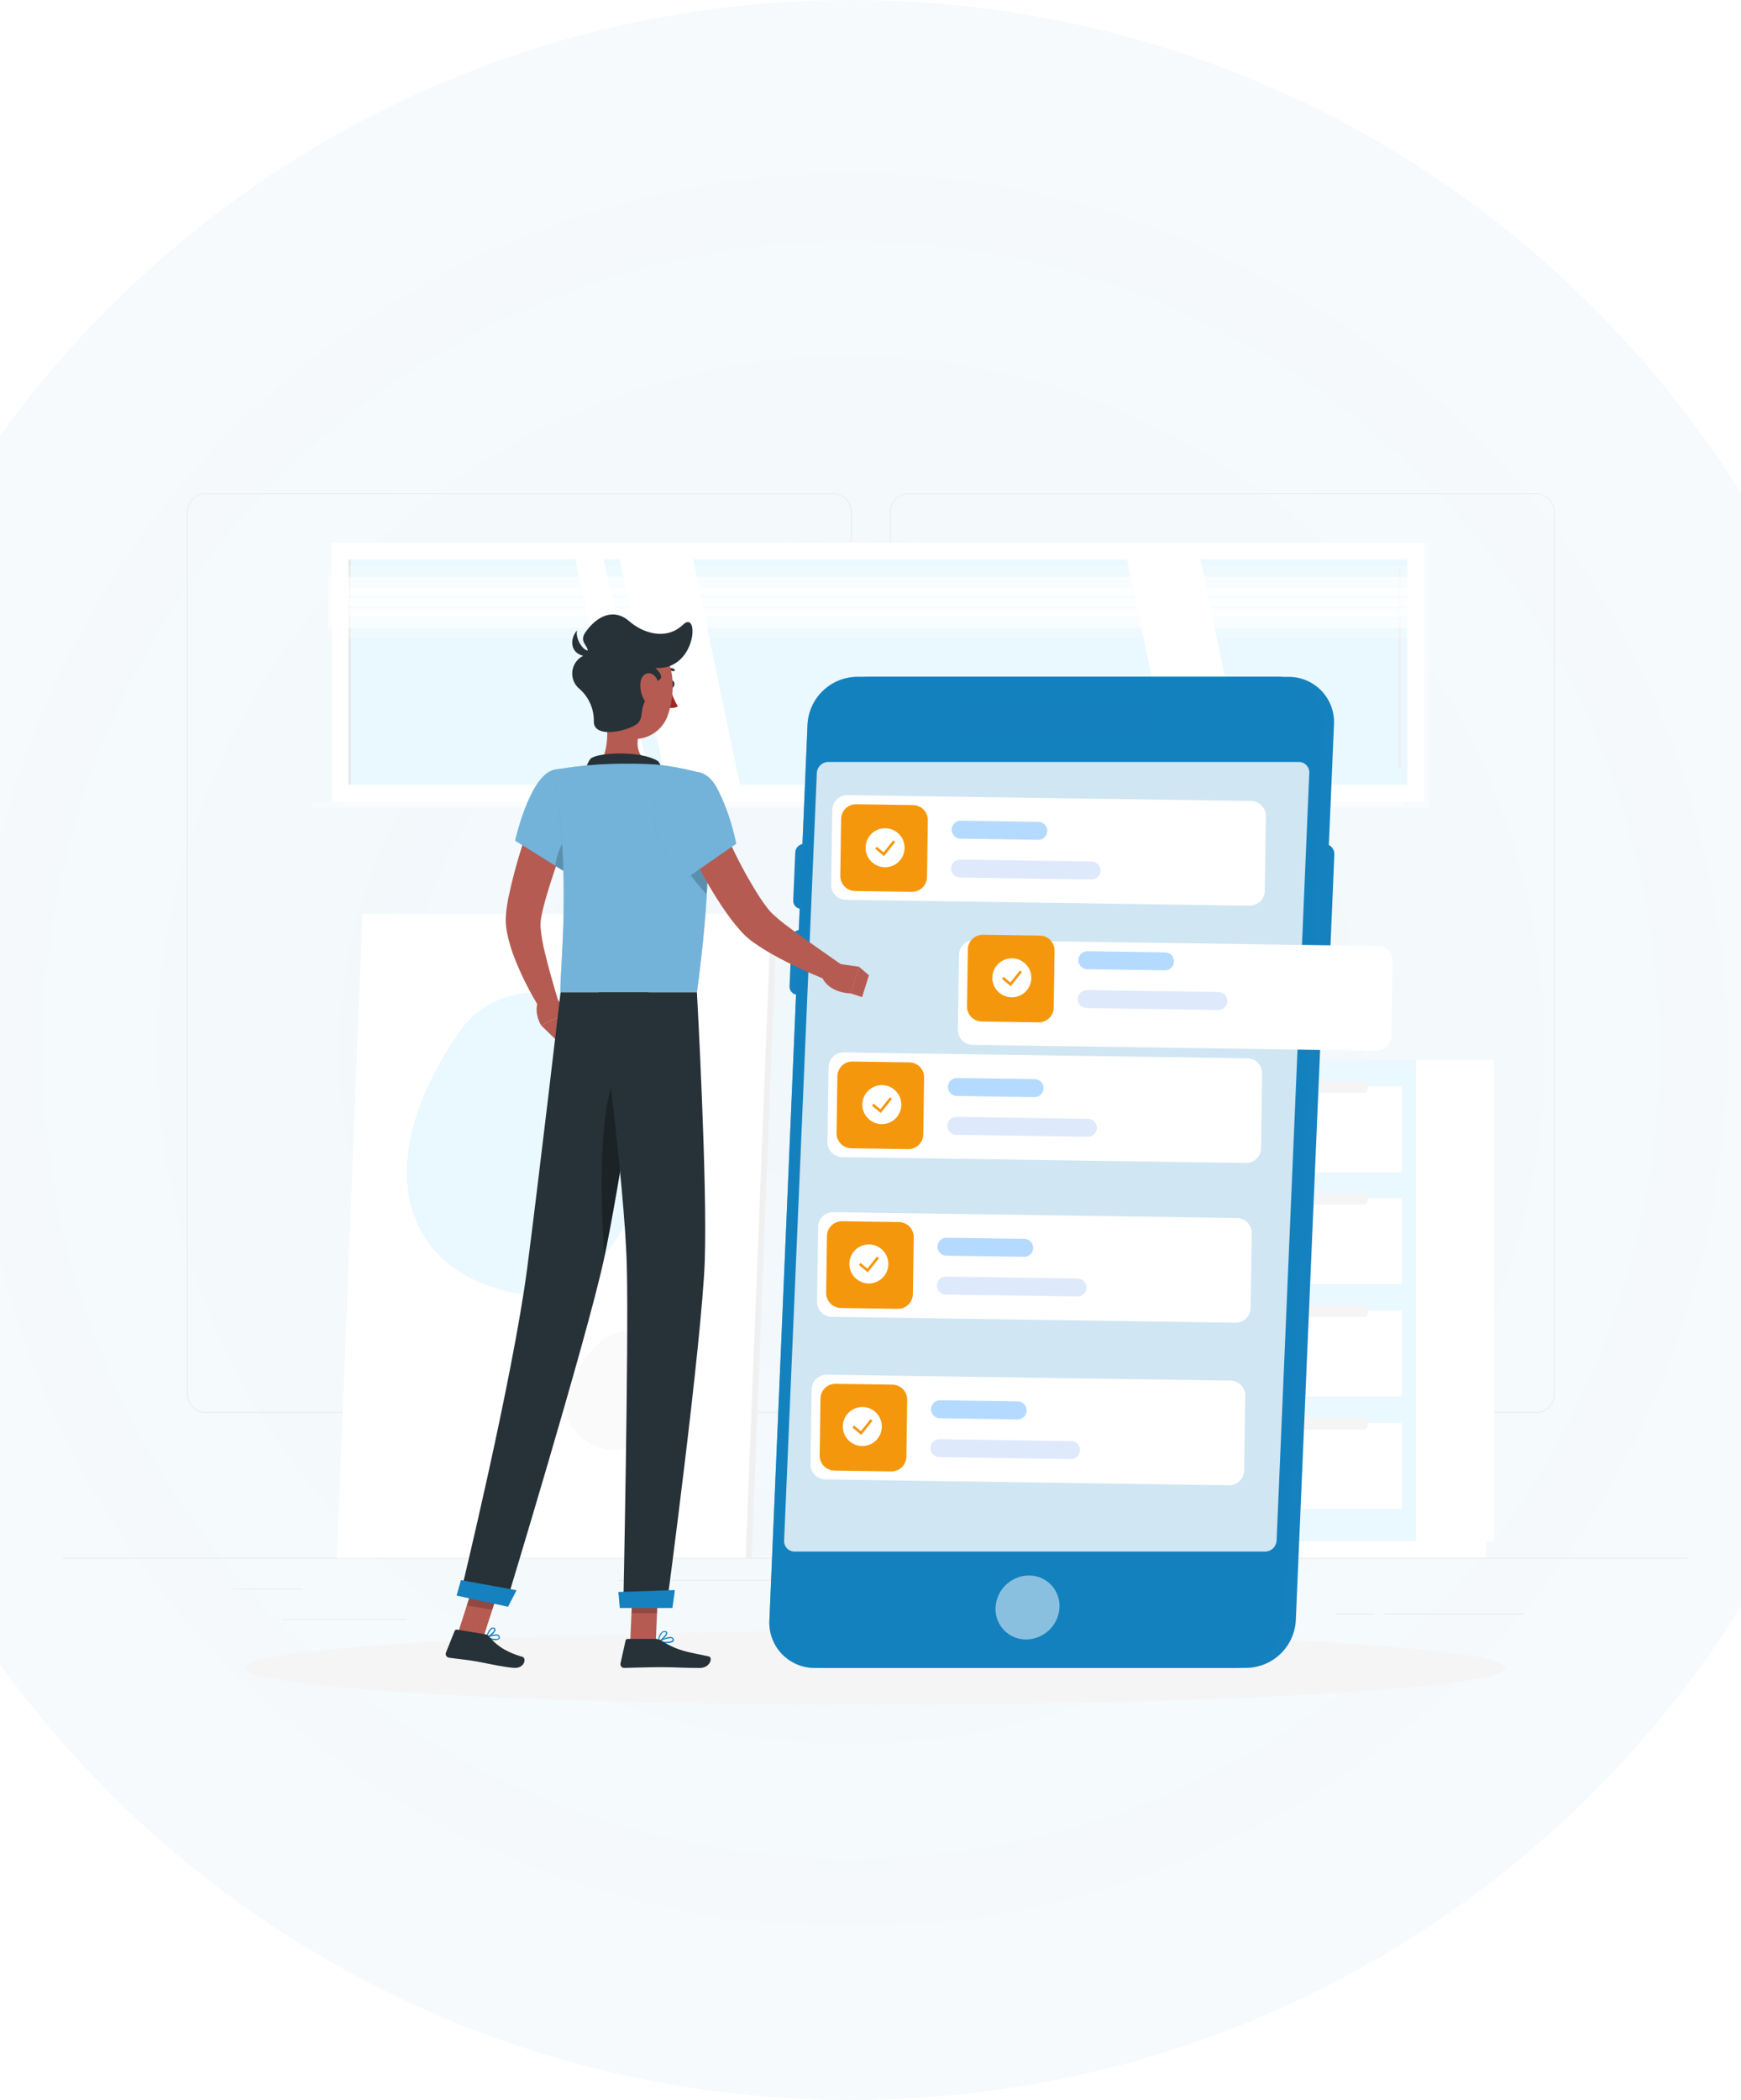 <svg width="360" height="434" viewBox="0 0 360 434" fill="none" xmlns="http://www.w3.org/2000/svg">
<path d="M176 434C295.846 434 393 336.846 393 217C393 97.154 295.846 0 176 0C56.154 0 -41 97.154 -41 217C-41 336.846 56.154 434 176 434Z" fill="url(#paint0_radial_149_5312)" fill-opacity="0.06"/>
<path d="M349 321.973H13V322.141H349V321.973Z" fill="#EBEBEB"/>
<path d="M62.506 328.37H48.253V328.538H62.506V328.37Z" fill="#EBEBEB"/>
<path d="M185.106 326.549H128.006V326.717H185.106V326.549Z" fill="#EBEBEB"/>
<path d="M84.084 334.613H58.474V334.781H84.084V334.613Z" fill="#EBEBEB"/>
<path d="M315.333 333.484H286.309V333.652H315.333V333.484Z" fill="#EBEBEB"/>
<path d="M284.112 333.484H276.068V333.652H284.112V333.484Z" fill="#EBEBEB"/>
<path d="M262.238 330.648H246.782V330.816H262.238V330.648Z" fill="#EBEBEB"/>
<path d="M239.014 330.648H206.462V330.816H239.014V330.648Z" fill="#EBEBEB"/>
<path d="M172.264 292.002H42.508C41.491 292 40.517 291.595 39.799 290.875C39.081 290.156 38.677 289.181 38.677 288.164V105.764C38.686 104.753 39.093 103.786 39.81 103.074C40.528 102.362 41.497 101.962 42.508 101.96H172.264C173.282 101.96 174.258 102.364 174.977 103.084C175.697 103.803 176.101 104.779 176.101 105.797V288.164C176.101 289.182 175.697 290.158 174.977 290.878C174.258 291.597 173.282 292.002 172.264 292.002ZM42.508 102.094C41.536 102.096 40.604 102.484 39.917 103.171C39.231 103.859 38.845 104.792 38.845 105.764V288.164C38.845 289.136 39.231 290.069 39.917 290.757C40.604 291.444 41.536 291.832 42.508 291.834H172.264C173.237 291.832 174.169 291.445 174.857 290.757C175.544 290.069 175.931 289.137 175.933 288.164V105.764C175.931 104.791 175.544 103.859 174.857 103.171C174.169 102.483 173.237 102.096 172.264 102.094H42.508Z" fill="#EBEBEB"/>
<path d="M317.624 292.002H187.861C186.844 292 185.869 291.595 185.15 290.876C184.431 290.157 184.026 289.182 184.024 288.164V105.764C184.035 104.752 184.443 103.786 185.162 103.074C185.88 102.362 186.85 101.962 187.861 101.96H317.624C318.634 101.963 319.601 102.365 320.317 103.077C321.033 103.789 321.439 104.754 321.448 105.764V288.164C321.448 289.18 321.046 290.154 320.329 290.873C319.612 291.592 318.64 291.998 317.624 292.002ZM187.861 102.094C186.888 102.096 185.956 102.483 185.269 103.171C184.581 103.859 184.194 104.791 184.192 105.764V288.164C184.194 289.137 184.581 290.069 185.269 290.757C185.956 291.445 186.888 291.832 187.861 291.834H317.624C318.597 291.832 319.529 291.445 320.217 290.757C320.904 290.069 321.292 289.137 321.293 288.164V105.764C321.292 104.791 320.904 103.859 320.217 103.171C319.529 102.483 318.597 102.096 317.624 102.094H187.861Z" fill="#EBEBEB"/>
<path d="M292.767 318.532H308.895V219.043H292.767V318.532Z" fill="white"/>
<path d="M204.446 321.959H307.242V318.525H204.446V321.959Z" fill="white"/>
<path d="M292.767 219.036H203.035V318.525H292.767V219.036Z" fill="#EAF8FF"/>
<path d="M289.864 270.847H205.938V288.615H289.864V270.847Z" fill="white"/>
<path d="M289.864 294.098H205.938V311.866H289.864V294.098Z" fill="white"/>
<path d="M213.794 272.191H282.008C282.446 272.191 282.801 271.836 282.801 271.398V270.545C282.801 270.107 282.446 269.752 282.008 269.752H213.794C213.356 269.752 213.001 270.107 213.001 270.545V271.398C213.001 271.836 213.356 272.191 213.794 272.191Z" fill="#F5F5F5"/>
<path d="M213.794 295.442H282.008C282.446 295.442 282.801 295.087 282.801 294.649V293.796C282.801 293.358 282.446 293.003 282.008 293.003H213.794C213.356 293.003 213.001 293.358 213.001 293.796V294.649C213.001 295.087 213.356 295.442 213.794 295.442Z" fill="#F5F5F5"/>
<path d="M289.864 224.526H205.938V242.294H289.864V224.526Z" fill="white"/>
<path d="M289.864 247.589H205.938V265.357H289.864V247.589Z" fill="white"/>
<path d="M213.794 225.87H282.008C282.446 225.87 282.801 225.515 282.801 225.077V224.224C282.801 223.786 282.446 223.431 282.008 223.431H213.794C213.356 223.431 213.001 223.786 213.001 224.224V225.077C213.001 225.515 213.356 225.87 213.794 225.87Z" fill="#F5F5F5"/>
<path d="M213.794 248.94H282.008C282.446 248.94 282.801 248.585 282.801 248.147V247.293C282.801 246.855 282.446 246.5 282.008 246.5H213.794C213.356 246.5 213.001 246.855 213.001 247.293V248.147C213.001 248.585 213.356 248.94 213.794 248.94Z" fill="#F5F5F5"/>
<path d="M259.154 200.072C259.252 201.34 258.972 202.608 258.35 203.717C257.728 204.825 256.791 205.725 255.658 206.301C254.524 206.878 253.246 207.105 251.983 206.955C250.721 206.805 249.531 206.285 248.564 205.459C247.598 204.633 246.898 203.539 246.552 202.315C246.207 201.092 246.232 199.793 246.625 198.584C247.017 197.375 247.76 196.309 248.758 195.521C249.756 194.733 250.965 194.259 252.232 194.158C253.075 194.091 253.923 194.191 254.727 194.452C255.531 194.713 256.276 195.13 256.919 195.68C257.562 196.229 258.09 196.9 258.474 197.653C258.857 198.407 259.088 199.229 259.154 200.072Z" fill="#E0E0E0"/>
<path d="M248.2 204.306C248.278 205.254 248.073 206.204 247.611 207.036C247.148 207.868 246.45 208.544 245.603 208.979C244.757 209.414 243.8 209.588 242.855 209.479C241.909 209.371 241.018 208.984 240.292 208.368C239.566 207.753 239.039 206.936 238.778 206.02C238.517 205.105 238.533 204.133 238.824 203.227C239.115 202.321 239.668 201.522 240.414 200.93C241.159 200.339 242.064 199.982 243.012 199.904C244.284 199.8 245.545 200.205 246.518 201.031C247.49 201.856 248.096 203.034 248.2 204.306Z" fill="#E0E0E0"/>
<path d="M238.333 208.289C240.566 205.656 240.241 201.712 237.609 199.48C234.977 197.248 231.033 197.572 228.8 200.204C226.568 202.837 226.892 206.78 229.525 209.013C232.157 211.245 236.101 210.921 238.333 208.289Z" fill="#E0E0E0"/>
<path d="M265 204.306C265.078 205.254 264.873 206.204 264.411 207.036C263.948 207.868 263.25 208.544 262.403 208.979C261.557 209.414 260.6 209.588 259.655 209.479C258.709 209.371 257.817 208.984 257.092 208.368C256.366 207.753 255.839 206.936 255.578 206.02C255.317 205.105 255.333 204.133 255.624 203.227C255.915 202.321 256.468 201.522 257.214 200.93C257.959 200.339 258.864 199.982 259.812 199.904C260.442 199.852 261.076 199.924 261.678 200.117C262.28 200.31 262.837 200.62 263.319 201.028C263.801 201.437 264.198 201.937 264.486 202.5C264.774 203.062 264.949 203.676 265 204.306Z" fill="#E0E0E0"/>
<path d="M232.858 204.306C232.936 205.254 232.731 206.204 232.269 207.036C231.807 207.868 231.108 208.544 230.262 208.979C229.415 209.414 228.459 209.588 227.513 209.479C226.568 209.371 225.676 208.984 224.95 208.368C224.224 207.753 223.698 206.936 223.436 206.02C223.175 205.105 223.191 204.133 223.482 203.227C223.773 202.321 224.327 201.522 225.072 200.93C225.818 200.339 226.722 199.982 227.67 199.904C228.942 199.8 230.203 200.205 231.176 201.031C232.149 201.856 232.754 203.034 232.858 204.306Z" fill="#E0E0E0"/>
<path d="M268.676 202.948C268.731 203.62 268.585 204.292 268.258 204.881C267.93 205.47 267.436 205.949 266.836 206.256C266.237 206.564 265.56 206.687 264.891 206.61C264.221 206.533 263.59 206.26 263.076 205.824C262.562 205.388 262.189 204.81 262.004 204.162C261.819 203.514 261.83 202.826 262.036 202.184C262.242 201.543 262.633 200.977 263.161 200.558C263.689 200.139 264.329 199.885 265 199.83C265.446 199.792 265.896 199.843 266.322 199.98C266.749 200.116 267.144 200.336 267.486 200.625C267.827 200.915 268.108 201.269 268.313 201.668C268.517 202.067 268.64 202.502 268.676 202.948Z" fill="#E0E0E0"/>
<path d="M278.299 203.217C278.377 204.165 278.172 205.115 277.71 205.947C277.248 206.778 276.549 207.455 275.703 207.889C274.857 208.324 273.901 208.499 272.956 208.391C272.011 208.282 271.119 207.896 270.393 207.281C269.667 206.666 269.14 205.85 268.878 204.935C268.616 204.021 268.631 203.049 268.921 202.143C269.211 201.237 269.764 200.437 270.508 199.845C271.253 199.252 272.156 198.894 273.104 198.815C274.377 198.711 275.638 199.116 276.612 199.942C277.586 200.767 278.193 201.945 278.299 203.217Z" fill="#E0E0E0"/>
<path d="M283.816 204.346C283.816 204.346 282.989 219.036 251.345 219.036C219.7 219.036 218.874 204.346 218.874 204.346H283.816Z" fill="#F0F0F0"/>
<path d="M76.168 188.85H160.672L155.404 321.993H70.9L76.168 188.85Z" fill="#F0F0F0"/>
<path d="M74.945 188.85H159.449L154.18 321.993H69.67L74.945 188.85Z" fill="white"/>
<path d="M94.984 213.257C105.38 198.17 131.554 205.663 135.143 220.857C138.731 236.051 127.751 271.694 105.857 267.111C83.963 262.528 75.597 241.366 94.984 213.257Z" fill="#EAF8FF"/>
<path d="M132.139 297.7C126.803 302.7 117.234 297.546 117.133 291.316C117.032 285.087 124.344 272.117 132.495 275.78C140.646 279.442 142.091 288.393 132.139 297.7Z" fill="#FAFAFA"/>
<path d="M71.067 165.666L295.65 165.666V112.148L71.067 112.148V165.666Z" fill="white" fill-opacity="0.36"/>
<path d="M68.581 165.666L294.487 165.666V112.148L68.581 112.148V165.666Z" fill="white"/>
<path d="M71.067 166.889L295.65 166.889V165.666L71.067 165.666V166.889Z" fill="white" fill-opacity="0.36"/>
<path d="M64.421 166.889L290.328 166.889V165.666L64.421 165.666V166.889Z" fill="white" fill-opacity="0.36"/>
<path d="M290.993 162.171V115.635L72.069 115.635V162.171H290.993Z" fill="#EAF8FF"/>
<path d="M153.004 162.171L143.287 115.635H128.12L137.837 162.171H153.004Z" fill="white"/>
<path d="M257.944 162.171L248.234 115.635H233.067L242.784 162.171H257.944Z" fill="white"/>
<path d="M289.38 158.697C289.446 158.697 289.509 158.671 289.556 158.624C289.603 158.577 289.629 158.514 289.629 158.448V117.907C289.627 117.841 289.6 117.779 289.554 117.733C289.508 117.686 289.445 117.66 289.38 117.658C289.314 117.658 289.251 117.684 289.204 117.731C289.158 117.777 289.131 117.841 289.131 117.907V158.448C289.131 158.481 289.136 158.514 289.148 158.545C289.161 158.575 289.179 158.603 289.202 158.626C289.225 158.649 289.253 158.668 289.284 158.68C289.314 158.692 289.347 158.698 289.38 158.697Z" fill="#F0F0F0"/>
<path d="M134.585 162.171L124.868 115.635H118.954L128.671 162.171H134.585Z" fill="white"/>
<path d="M72.512 162.171V115.635H72.069V162.171H72.512Z" fill="#E6E6E6"/>
<path opacity="0.6" d="M67.755 120.897H292.337L292.653 116.993H68.077L67.755 120.897Z" fill="white" fill-opacity="0.37"/>
<path opacity="0.6" d="M67.755 123.101H292.337L292.653 119.197H68.077L67.755 123.101Z" fill="white"/>
<path opacity="0.6" d="M67.755 125.305H292.337L292.653 121.401H68.077L67.755 125.305Z" fill="white"/>
<path opacity="0.6" d="M67.755 127.509H292.337L292.653 123.605H68.077L67.755 127.509Z" fill="white"/>
<path opacity="0.6" d="M67.755 129.714H292.337L292.653 125.809H68.077L67.755 129.714Z" fill="white"/>
<path opacity="0.6" d="M67.755 131.918H292.337L292.653 128.013H68.077L67.755 131.918Z" fill="white" fill-opacity="0.37"/>
<path d="M181 352.32C252.959 352.32 311.294 348.915 311.294 344.713C311.294 340.512 252.959 337.106 181 337.106C109.041 337.106 50.706 340.512 50.706 344.713C50.706 348.915 109.041 352.32 181 352.32Z" fill="#F5F5F5"/>
<path d="M257.702 344.713H170.839C169.566 344.72 168.305 344.468 167.133 343.971C165.961 343.474 164.902 342.744 164.022 341.825C163.142 340.905 162.458 339.816 162.012 338.623C161.567 337.431 161.369 336.16 161.431 334.889L169.327 149.712C169.467 147.08 170.603 144.6 172.506 142.775C174.408 140.951 176.933 139.918 179.569 139.888H266.431C267.705 139.88 268.966 140.132 270.139 140.628C271.311 141.124 272.37 141.855 273.251 142.774C274.132 143.694 274.815 144.783 275.26 145.976C275.705 147.169 275.902 148.441 275.839 149.712L267.943 334.889C267.802 337.52 266.665 340 264.763 341.824C262.862 343.648 260.337 344.681 257.702 344.713Z" fill="#1581BF"/>
<path d="M272.137 213.626H271.539C271.253 213.627 270.97 213.571 270.708 213.459C270.445 213.348 270.207 213.184 270.01 212.977C269.813 212.771 269.659 212.527 269.559 212.26C269.459 211.992 269.415 211.707 269.428 211.422L270.914 176.612C270.946 176.022 271.201 175.466 271.628 175.057C272.055 174.648 272.621 174.416 273.212 174.408H273.81C274.095 174.407 274.378 174.464 274.64 174.576C274.902 174.687 275.139 174.851 275.336 175.057C275.533 175.264 275.686 175.508 275.785 175.775C275.884 176.043 275.928 176.328 275.913 176.612L274.435 211.422C274.403 212.012 274.147 212.568 273.721 212.978C273.294 213.387 272.728 213.619 272.137 213.626Z" fill="#1581BF"/>
<path d="M167.197 187.835H165.685C165.459 187.837 165.236 187.793 165.027 187.705C164.819 187.618 164.632 187.488 164.475 187.325C164.319 187.162 164.198 186.969 164.12 186.757C164.041 186.545 164.007 186.32 164.019 186.094L164.442 176.156C164.466 175.688 164.667 175.248 165.004 174.923C165.341 174.599 165.789 174.415 166.256 174.408H167.768C167.995 174.407 168.219 174.452 168.427 174.54C168.636 174.629 168.824 174.759 168.981 174.922C169.137 175.086 169.259 175.279 169.338 175.491C169.417 175.703 169.453 175.929 169.442 176.156L169.018 186.094C168.993 186.562 168.79 187.002 168.452 187.325C168.114 187.648 167.665 187.83 167.197 187.835Z" fill="#1581BF"/>
<path d="M166.444 205.589H164.926C164.7 205.59 164.477 205.546 164.269 205.458C164.062 205.37 163.874 205.24 163.718 205.077C163.562 204.914 163.441 204.721 163.362 204.51C163.283 204.299 163.248 204.074 163.259 203.849L163.683 193.903C163.708 193.437 163.91 192.998 164.246 192.675C164.583 192.352 165.03 192.169 165.497 192.163H167.016C167.241 192.161 167.465 192.206 167.672 192.294C167.88 192.382 168.067 192.512 168.223 192.674C168.379 192.837 168.5 193.03 168.579 193.241C168.658 193.453 168.693 193.678 168.682 193.903L168.259 203.849C168.233 204.315 168.032 204.754 167.695 205.077C167.358 205.4 166.911 205.583 166.444 205.589Z" fill="#1581BF"/>
<path d="M255.364 344.713H168.501C167.227 344.722 165.965 344.471 164.792 343.975C163.619 343.479 162.56 342.749 161.679 341.829C160.798 340.909 160.114 339.819 159.67 338.626C159.225 337.432 159.029 336.161 159.093 334.889L166.982 149.712C167.122 147.08 168.258 144.6 170.16 142.775C172.062 140.951 174.588 139.918 177.223 139.888H264.093C265.366 139.88 266.628 140.132 267.8 140.628C268.973 141.124 270.032 141.855 270.912 142.774C271.793 143.694 272.477 144.783 272.922 145.976C273.367 147.169 273.564 148.441 273.501 149.712L265.605 334.889C265.465 337.521 264.329 340.001 262.427 341.826C260.524 343.65 257.999 344.683 255.364 344.713Z" fill="#1581BF"/>
<path opacity="0.6" d="M255.364 344.713H168.501C167.227 344.722 165.965 344.471 164.792 343.975C163.619 343.479 162.56 342.749 161.679 341.829C160.798 340.909 160.114 339.819 159.67 338.626C159.225 337.432 159.029 336.161 159.093 334.889L166.982 149.712C167.122 147.08 168.258 144.6 170.16 142.775C172.062 140.951 174.588 139.918 177.223 139.888H264.093C265.366 139.88 266.628 140.132 267.8 140.628C268.973 141.124 270.032 141.855 270.912 142.774C271.793 143.694 272.477 144.783 272.922 145.976C273.367 147.169 273.564 148.441 273.501 149.712L265.605 334.889C265.465 337.521 264.329 340.001 262.427 341.826C260.524 343.65 257.999 344.683 255.364 344.713Z" fill="#1581BF"/>
<path opacity="0.5" d="M219.076 332.221C218.985 333.994 218.221 335.665 216.94 336.894C215.658 338.123 213.956 338.817 212.181 338.833C211.324 338.841 210.474 338.673 209.684 338.34C208.894 338.006 208.181 337.515 207.589 336.895C206.996 336.275 206.537 335.541 206.239 334.737C205.941 333.933 205.811 333.077 205.857 332.221C205.946 330.449 206.709 328.778 207.99 327.55C209.27 326.322 210.971 325.63 212.745 325.615C213.602 325.607 214.452 325.775 215.241 326.108C216.031 326.441 216.744 326.932 217.337 327.551C217.93 328.169 218.39 328.903 218.689 329.706C218.988 330.509 219.12 331.365 219.076 332.221Z" fill="white"/>
<path opacity="0.8" d="M261.593 320.669H164.314C164.019 320.671 163.727 320.613 163.455 320.498C163.183 320.383 162.937 320.214 162.733 320C162.53 319.787 162.371 319.534 162.269 319.257C162.166 318.981 162.121 318.686 162.137 318.391L168.904 159.752C168.933 159.141 169.195 158.564 169.637 158.141C170.078 157.717 170.664 157.478 171.276 157.474H268.548C268.844 157.471 269.137 157.528 269.41 157.643C269.682 157.757 269.929 157.927 270.133 158.14C270.338 158.354 270.497 158.607 270.6 158.884C270.703 159.161 270.748 159.457 270.732 159.752L263.972 318.391C263.941 319.003 263.677 319.579 263.235 320.003C262.793 320.426 262.205 320.665 261.593 320.669Z" fill="white"/>
<path opacity="0.5" d="M201.382 148.597C201.416 147.878 201.724 147.199 202.242 146.699C202.761 146.199 203.451 145.917 204.171 145.909C204.519 145.905 204.864 145.974 205.184 146.109C205.505 146.245 205.794 146.445 206.034 146.697C206.274 146.949 206.46 147.248 206.58 147.574C206.7 147.901 206.751 148.249 206.731 148.597C206.698 149.317 206.391 149.996 205.872 150.497C205.353 150.997 204.663 151.279 203.942 151.285C203.594 151.288 203.249 151.22 202.928 151.084C202.608 150.949 202.318 150.749 202.078 150.497C201.838 150.245 201.652 149.946 201.533 149.619C201.413 149.292 201.361 148.944 201.382 148.597Z" fill="#1581BF"/>
<path opacity="0.5" d="M213.417 145.916H235.66C236.008 145.914 236.352 145.984 236.672 146.12C236.992 146.256 237.28 146.456 237.52 146.708C237.759 146.96 237.945 147.257 238.066 147.583C238.186 147.909 238.239 148.256 238.221 148.604C238.186 149.323 237.879 150.002 237.36 150.501C236.842 151.001 236.152 151.284 235.432 151.292H213.189C212.841 151.294 212.496 151.225 212.176 151.089C211.856 150.953 211.567 150.753 211.327 150.501C211.087 150.249 210.902 149.951 210.781 149.625C210.661 149.298 210.609 148.951 210.628 148.604C210.664 147.885 210.973 147.207 211.491 146.707C212.009 146.208 212.698 145.925 213.417 145.916Z" fill="#1581BF"/>
<path d="M119.337 166.674C118.094 170.108 116.837 173.609 115.641 177.069C115.03 178.803 114.452 180.537 113.894 182.264C113.336 183.991 112.819 185.711 112.396 187.378C112.181 188.204 111.999 189.024 111.885 189.743C111.824 190.106 111.804 190.415 111.777 190.657C111.75 190.899 111.777 191.329 111.777 191.679C111.928 193.348 112.207 195.004 112.611 196.631C113.424 200.085 114.472 203.654 115.507 207.168L111.918 208.855C109.833 205.585 108.054 202.13 106.603 198.533C105.815 196.618 105.214 194.63 104.809 192.599C104.7 192.015 104.626 191.425 104.587 190.832C104.555 190.205 104.569 189.576 104.627 188.95C104.728 187.808 104.889 186.787 105.071 185.792C105.86 181.988 106.858 178.23 108.061 174.536C109.217 170.907 110.46 167.366 111.865 163.784L119.337 166.674Z" fill="#B55B52"/>
<path d="M114.405 205.448L117.395 209.305L111.885 211.913C111.885 211.913 110.312 209.372 111.26 206.994L114.405 205.448Z" fill="#B55B52"/>
<path d="M119.223 212.632L115.205 215.138L111.885 211.906L117.395 209.299L119.223 212.632Z" fill="#B55B52"/>
<path d="M138.442 141.373C138.395 141.796 138.577 142.159 138.859 142.193C139.141 142.226 139.396 141.904 139.444 141.48C139.491 141.057 139.302 140.694 139.027 140.66C138.751 140.627 138.489 140.936 138.442 141.373Z" fill="#263238"/>
<path d="M138.543 142.159C138.904 143.506 139.449 144.798 140.163 145.996C139.851 146.172 139.505 146.277 139.149 146.305C138.793 146.333 138.434 146.283 138.1 146.157L138.543 142.159Z" fill="#A02724"/>
<path d="M137.152 138.853C137.092 138.834 137.041 138.794 137.011 138.739C136.994 138.71 136.983 138.678 136.979 138.646C136.975 138.613 136.977 138.579 136.986 138.547C136.995 138.516 137.01 138.486 137.03 138.46C137.051 138.434 137.076 138.412 137.105 138.396C137.446 138.193 137.831 138.075 138.227 138.05C138.623 138.026 139.019 138.096 139.383 138.255C139.441 138.287 139.485 138.341 139.505 138.405C139.525 138.468 139.52 138.537 139.491 138.597C139.459 138.655 139.407 138.699 139.344 138.719C139.282 138.739 139.214 138.734 139.155 138.705C138.865 138.58 138.55 138.527 138.235 138.549C137.921 138.572 137.616 138.669 137.347 138.833C137.318 138.849 137.285 138.859 137.252 138.863C137.218 138.866 137.184 138.863 137.152 138.853Z" fill="#263238"/>
<path d="M124.868 144.504C125.627 148.362 126.38 155.438 123.678 158.012C123.678 158.012 124.74 161.929 131.91 161.929C139.8 161.929 135.68 158.012 135.68 158.012C131.373 156.983 131.487 153.791 132.233 150.788L124.868 144.504Z" fill="#B55B52"/>
<path d="M121.4 160.001C120.688 159.53 121.615 157.064 122.328 156.641C124.216 155.498 132.589 155.115 136.077 157.313C136.397 157.715 136.624 158.184 136.74 158.685C136.857 159.186 136.86 159.707 136.749 160.209L121.4 160.001Z" fill="#263238"/>
<path d="M101.912 338.921C102.128 338.987 102.355 339.008 102.579 338.984C102.803 338.959 103.02 338.89 103.216 338.78C103.291 338.704 103.341 338.608 103.358 338.502C103.375 338.397 103.358 338.29 103.31 338.195C103.284 338.115 103.24 338.042 103.182 337.982C103.124 337.921 103.053 337.875 102.974 337.845C102.242 337.543 100.642 338.289 100.575 338.323C100.553 338.332 100.534 338.348 100.521 338.368C100.507 338.389 100.501 338.413 100.501 338.437C100.502 338.461 100.51 338.484 100.523 338.504C100.536 338.524 100.554 338.54 100.575 338.551C101.007 338.72 101.455 338.844 101.912 338.921ZM102.725 338.034L102.873 338.074C102.919 338.093 102.961 338.121 102.996 338.157C103.03 338.193 103.057 338.236 103.075 338.282C103.156 338.504 103.075 338.578 103.075 338.598C102.806 338.853 101.731 338.685 100.985 338.423C101.53 338.17 102.124 338.037 102.725 338.034Z" fill="#1581BF"/>
<path d="M100.609 338.558H100.669C101.254 338.356 102.484 337.388 102.47 336.79C102.468 336.695 102.432 336.604 102.37 336.533C102.307 336.462 102.221 336.415 102.127 336.401C102.036 336.373 101.939 336.365 101.844 336.378C101.749 336.391 101.658 336.424 101.576 336.475C100.904 336.864 100.521 338.349 100.508 338.41C100.501 338.431 100.501 338.454 100.507 338.475C100.513 338.497 100.525 338.516 100.541 338.531C100.561 338.546 100.584 338.555 100.609 338.558ZM102.006 336.622H102.06C102.215 336.663 102.221 336.743 102.221 336.77C102.221 337.126 101.422 337.879 100.817 338.195C100.952 337.609 101.262 337.077 101.704 336.669C101.795 336.616 101.903 336.599 102.006 336.622Z" fill="#1581BF"/>
<path d="M137.716 339.593C138.388 339.593 139.06 339.499 139.269 339.196C139.324 339.116 139.354 339.021 139.354 338.924C139.354 338.827 139.324 338.732 139.269 338.652C139.226 338.578 139.169 338.514 139.101 338.463C139.033 338.412 138.955 338.376 138.872 338.356C137.999 338.121 136.184 339.169 136.077 339.216C136.054 339.228 136.035 339.247 136.024 339.27C136.013 339.293 136.011 339.319 136.016 339.344C136.019 339.369 136.029 339.392 136.046 339.41C136.063 339.428 136.086 339.441 136.11 339.445C136.64 339.541 137.178 339.59 137.716 339.593ZM138.556 338.571C138.637 338.561 138.718 338.561 138.798 338.571C138.849 338.582 138.896 338.603 138.938 338.633C138.979 338.663 139.014 338.702 139.04 338.746C139.128 338.9 139.094 338.981 139.04 339.021C138.792 339.364 137.461 339.371 136.48 339.236C137.122 338.88 137.827 338.654 138.556 338.571Z" fill="#1581BF"/>
<path d="M136.124 339.452H136.178C136.809 339.163 138.073 338.027 137.979 337.436C137.979 337.294 137.858 337.12 137.508 337.086C137.388 337.076 137.266 337.089 137.151 337.126C137.035 337.163 136.928 337.223 136.836 337.301C136.164 337.852 136.023 339.27 136.016 339.317C136.016 339.339 136.02 339.361 136.03 339.381C136.039 339.4 136.053 339.418 136.07 339.431C136.087 339.442 136.105 339.449 136.124 339.452ZM137.414 337.308H137.488C137.71 337.308 137.723 337.415 137.73 337.449C137.79 337.805 136.93 338.699 136.278 339.095C136.329 338.495 136.564 337.925 136.95 337.462C137.08 337.355 137.246 337.299 137.414 337.308Z" fill="#1581BF"/>
<path d="M130.318 339.324H135.6L136.124 327.1H130.849L130.318 339.324Z" fill="#B55B52"/>
<path d="M94.715 337.449L99.984 338.309L103.727 326.684L98.451 325.823L94.715 337.449Z" fill="#B55B52"/>
<path d="M100.36 337.765L94.507 336.804C94.403 336.786 94.296 336.804 94.205 336.855C94.113 336.907 94.042 336.988 94.003 337.086L92.215 341.541C92.173 341.65 92.155 341.767 92.163 341.883C92.172 342 92.207 342.113 92.265 342.214C92.323 342.315 92.403 342.402 92.499 342.468C92.595 342.535 92.705 342.578 92.82 342.596C94.836 342.892 95.885 342.939 98.451 343.363C100.037 343.625 104.069 344.565 106.28 344.707C108.491 344.848 108.921 342.691 108.028 342.422C104.029 341.273 102.242 339.593 101.146 338.228C100.951 337.982 100.671 337.817 100.36 337.765Z" fill="#263238"/>
<path d="M135.566 338.712H129.8C129.695 338.712 129.593 338.747 129.511 338.813C129.428 338.88 129.372 338.972 129.35 339.075L128.309 343.779C128.283 343.892 128.284 344.01 128.31 344.122C128.337 344.235 128.388 344.341 128.462 344.431C128.535 344.52 128.627 344.593 128.732 344.642C128.837 344.691 128.952 344.715 129.068 344.713C131.144 344.68 134.148 344.559 136.762 344.559C139.82 344.559 141.11 344.727 144.692 344.727C146.856 344.727 147.461 342.536 146.553 342.334C142.421 341.434 140.405 341.34 136.836 339.136C136.459 338.881 136.02 338.735 135.566 338.712Z" fill="#263238"/>
<path d="M114.23 159.208C109.412 160.794 106.522 173.743 106.522 173.743L117.106 180.362C119.414 177.395 120.912 173.881 121.454 170.161C122.536 163.414 119.176 157.581 114.23 159.208Z" fill="#1581BF"/>
<g opacity="0.4">
<path d="M114.23 159.208C109.412 160.794 106.522 173.743 106.522 173.743L117.106 180.362C119.414 177.395 120.912 173.881 121.454 170.161C122.536 163.414 119.176 157.581 114.23 159.208Z" fill="white"/>
</g>
<path opacity="0.2" d="M117.12 172.782C115.916 174.638 115.124 176.73 114.795 178.917L117.106 180.362C119.098 177.81 120.477 174.835 121.138 171.667L117.12 172.782Z" fill="black"/>
<path d="M143.798 159.476C143.798 159.476 149.416 165.82 144.107 205.092H115.883C115.688 200.757 118.41 179.623 114.23 159.208C117.35 158.604 120.506 158.205 123.678 158.012C127.676 157.78 131.683 157.78 135.68 158.012C138.42 158.289 141.134 158.779 143.798 159.476Z" fill="#1581BF"/>
<g opacity="0.4">
<path d="M143.798 159.476C143.798 159.476 149.416 165.82 144.107 205.092H115.883C115.688 200.757 118.41 179.623 114.23 159.208C117.35 158.604 120.506 158.205 123.678 158.012C127.676 157.78 131.683 157.78 135.68 158.012C138.42 158.289 141.134 158.779 143.798 159.476Z" fill="white"/>
</g>
<path opacity="0.2" d="M146.264 171.478L146.157 171.384L139.739 172.923C139.376 177.264 143.838 182.445 146.137 184.818C146.421 180.377 146.464 175.924 146.264 171.478Z" fill="black"/>
<path opacity="0.2" d="M136.124 327.107L135.855 333.404H130.573L130.842 327.107H136.124Z" fill="black"/>
<path opacity="0.2" d="M98.451 325.823L103.727 326.69L101.791 332.678L96.523 331.818L98.451 325.823Z" fill="black"/>
<path d="M124.424 138.92C124.176 144.148 123.752 147.199 126.091 150.156C129.592 154.604 136.272 152.931 138.079 147.878C139.712 143.335 139.853 135.54 134.995 132.912C133.926 132.327 132.726 132.025 131.507 132.034C130.289 132.044 129.093 132.365 128.033 132.967C126.974 133.569 126.086 134.432 125.455 135.474C124.823 136.516 124.468 137.702 124.424 138.92Z" fill="#B55B52"/>
<path d="M134.141 143.51C132.018 146.762 133.207 147.844 132.018 149.336C130.829 150.828 122.865 152.958 122.791 149.188C122.829 147.842 122.555 146.505 121.992 145.281C121.429 144.058 120.592 142.98 119.546 142.132C119.088 141.681 118.743 141.129 118.537 140.52C118.332 139.912 118.272 139.263 118.363 138.627C118.454 137.991 118.693 137.385 119.061 136.859C119.428 136.332 119.914 135.898 120.48 135.594C123.316 134.028 119.277 133.262 121.011 130.742C123.591 127.005 127.119 125.776 130.069 128.356C133.019 130.937 137.804 132.388 141.238 129.102C144.672 125.816 144.074 138.631 135.526 138.046C139.202 141.722 133.06 139.928 134.141 143.51Z" fill="#263238"/>
<path d="M122.274 134.297C120.883 135.271 118.847 132.032 119.331 130.265C117.57 132.281 117.987 135.587 121.589 135.641C125.19 135.694 122.274 134.297 122.274 134.297Z" fill="#263238"/>
<path d="M132.441 141.044C132.301 142.337 132.591 143.641 133.268 144.753C134.175 146.211 135.499 145.647 135.956 144.168C136.386 142.824 136.433 140.466 135.176 139.525C133.92 138.584 132.616 139.491 132.441 141.044Z" fill="#B55B52"/>
<path d="M134.094 205.092C134.094 205.092 128.107 245.412 124.821 260.525C121.192 277.07 104.54 331.784 104.54 331.784L95.132 329.768C95.132 329.768 105.998 285.161 109.022 262.03C111.34 244.263 115.917 205.092 115.917 205.092H134.094Z" fill="#263238"/>
<path d="M106.805 328.659C106.845 328.659 105.044 332.073 105.044 332.073L94.413 329.768L95.313 326.569L106.805 328.659Z" fill="#1581BF"/>
<path opacity="0.3" d="M130.311 219.459C123.389 220.803 124.122 246.642 124.935 259.92C126.951 250.512 129.854 232.469 131.85 219.647C131.373 219.414 130.831 219.348 130.311 219.459Z" fill="black"/>
<path d="M144.107 205.092C144.107 205.092 146.305 244.545 145.727 260.639C145.129 277.352 137.817 332.187 137.817 332.187H128.88C128.88 332.187 130.015 278.353 129.619 261.916C129.182 243.994 123.813 205.092 123.813 205.092H144.107Z" fill="#263238"/>
<path d="M139.538 328.626C139.578 328.626 139.034 332.335 139.034 332.335H128.161L127.865 329.022L139.538 328.626Z" fill="#1581BF"/>
<path d="M146.668 164.826C148.18 168.333 149.826 171.949 151.533 175.423C153.17 178.865 155.02 182.202 157.07 185.416C157.574 186.182 158.092 186.914 158.622 187.6L159.026 188.097C159.16 188.252 159.2 188.319 159.335 188.46C159.563 188.715 159.879 188.997 160.188 189.286C161.478 190.456 163.051 191.605 164.61 192.754C167.755 195.032 171.054 197.29 174.287 199.581L172.466 203.103C168.632 201.682 164.897 200.01 161.284 198.096C159.389 197.113 157.562 196.006 155.813 194.783C155.32 194.429 154.844 194.05 154.389 193.648C154.16 193.446 153.865 193.15 153.656 192.942L153.072 192.304C152.319 191.457 151.627 190.604 150.968 189.737C148.512 186.341 146.319 182.762 144.41 179.032C143.469 177.204 142.548 175.376 141.722 173.508C140.895 171.64 140.008 169.832 139.255 167.816L146.668 164.826Z" fill="#B55B52"/>
<path d="M136.097 164.752C132.025 170.8 141.56 181.773 141.56 181.773L152.225 174.381C151.482 170.631 150.265 166.991 148.603 163.549C145.129 156.244 139.202 160.162 136.097 164.752Z" fill="#1581BF"/>
<g opacity="0.4">
<path d="M136.097 164.752C132.025 170.8 141.56 181.773 141.56 181.773L152.225 174.381C151.482 170.631 150.265 166.991 148.603 163.549C145.129 156.244 139.202 160.162 136.097 164.752Z" fill="white"/>
</g>
<path d="M171.081 198.876L177.64 199.803L175.926 205.314C175.926 205.314 171.269 205.314 169.878 201.725L171.081 198.876Z" fill="#B55B52"/>
<path d="M179.676 201.564L178.258 206.08L175.906 205.314L177.62 199.803L179.676 201.564Z" fill="#B55B52"/>
<path d="M258.706 165.545L175.233 164.333C173.525 164.308 172.121 165.672 172.096 167.38L171.872 182.837C171.847 184.545 173.211 185.949 174.919 185.974L258.391 187.186C260.099 187.211 261.503 185.847 261.528 184.139L261.752 168.681C261.777 166.974 260.413 165.57 258.706 165.545Z" fill="white"/>
<path d="M214.733 169.854L198.657 169.621C197.633 169.606 196.79 170.424 196.775 171.449C196.76 172.473 197.579 173.316 198.603 173.33L214.679 173.564C215.704 173.579 216.546 172.76 216.561 171.736C216.576 170.711 215.758 169.869 214.733 169.854Z" fill="#B4DAFF"/>
<path d="M225.746 178.054L198.54 177.659C197.516 177.644 196.673 178.462 196.658 179.487C196.643 180.511 197.462 181.354 198.486 181.369L225.692 181.764C226.717 181.779 227.559 180.96 227.574 179.936C227.589 178.911 226.771 178.069 225.746 178.054Z" fill="#DEE9FC"/>
<path d="M188.809 166.385L177.061 166.215C175.354 166.19 173.949 167.554 173.924 169.261L173.754 181.009C173.729 182.717 175.093 184.121 176.801 184.146L188.549 184.317C190.256 184.341 191.66 182.977 191.685 181.27L191.856 169.522C191.88 167.814 190.516 166.41 188.809 166.385Z" fill="#F5970C"/>
<g filter="url(#filter0_d_149_5312)">
<path d="M201.434 191.307L284.907 192.519C285.727 192.531 286.509 192.868 287.08 193.456C287.652 194.044 287.966 194.835 287.954 195.655L287.73 211.113C287.718 211.933 287.381 212.715 286.792 213.286C286.204 213.857 285.413 214.172 284.593 214.16L201.12 212.948C200.3 212.936 199.519 212.599 198.947 212.01C198.376 211.422 198.062 210.631 198.074 209.811L198.298 194.353C198.31 193.533 198.647 192.752 199.235 192.18C199.823 191.609 200.615 191.295 201.434 191.307V191.307Z" fill="white"/>
</g>
<path d="M240.935 196.828L224.859 196.594C223.834 196.579 222.992 197.398 222.977 198.422C222.962 199.447 223.78 200.289 224.805 200.304L240.881 200.538C241.905 200.553 242.748 199.734 242.763 198.71C242.778 197.685 241.959 196.843 240.935 196.828Z" fill="#B4DAFF"/>
<path d="M251.948 205.028L224.742 204.632C223.718 204.618 222.875 205.436 222.86 206.46C222.845 207.485 223.664 208.327 224.688 208.342L251.894 208.737C252.919 208.752 253.761 207.934 253.776 206.909C253.791 205.885 252.972 205.042 251.948 205.028Z" fill="#DEE9FC"/>
<path d="M215.01 193.359L203.262 193.188C201.555 193.164 200.151 194.528 200.126 196.235L199.955 207.983C199.93 209.691 201.295 211.095 203.002 211.12L214.75 211.29C216.457 211.315 217.862 209.951 217.886 208.244L218.057 196.496C218.082 194.788 216.718 193.384 215.01 193.359Z" fill="#F5970C"/>
<path d="M174.461 217.508L257.934 218.72C258.754 218.732 259.535 219.069 260.107 219.658C260.678 220.246 260.992 221.037 260.98 221.857L260.756 237.315C260.744 238.135 260.407 238.916 259.819 239.488C259.231 240.059 258.439 240.373 257.619 240.361L174.147 239.149C173.327 239.137 172.545 238.8 171.974 238.212C171.402 237.624 171.088 236.833 171.1 236.013L171.324 220.555C171.336 219.735 171.673 218.953 172.262 218.382C172.85 217.811 173.641 217.496 174.461 217.508V217.508Z" fill="white"/>
<path d="M213.961 223.029L197.885 222.796C196.861 222.781 196.018 223.599 196.003 224.624C195.988 225.648 196.807 226.491 197.831 226.506L213.907 226.739C214.932 226.754 215.775 225.936 215.789 224.911C215.804 223.887 214.986 223.044 213.961 223.029Z" fill="#B4DAFF"/>
<path d="M224.974 231.229L197.768 230.834C196.744 230.819 195.901 231.638 195.886 232.662C195.872 233.686 196.69 234.529 197.714 234.544L224.92 234.939C225.945 234.954 226.787 234.135 226.802 233.111C226.817 232.086 225.999 231.244 224.974 231.229Z" fill="#DEE9FC"/>
<path d="M188.037 219.561L176.289 219.39C174.581 219.365 173.177 220.729 173.152 222.437L172.982 234.185C172.957 235.892 174.321 237.296 176.028 237.321L187.777 237.492C189.484 237.517 190.888 236.153 190.913 234.445L191.084 222.697C191.108 220.99 189.744 219.585 188.037 219.561Z" fill="#F5970C"/>
<path d="M172.31 250.517L255.783 251.729C256.603 251.741 257.384 252.078 257.956 252.666C258.527 253.255 258.841 254.046 258.829 254.866L258.605 270.324C258.593 271.143 258.256 271.925 257.668 272.496C257.08 273.068 256.288 273.382 255.468 273.37L171.996 272.158C171.176 272.146 170.394 271.809 169.823 271.221C169.251 270.633 168.937 269.841 168.949 269.022L169.173 253.564C169.185 252.744 169.522 251.962 170.111 251.391C170.699 250.819 171.49 250.505 172.31 250.517V250.517Z" fill="white"/>
<path d="M211.81 256.038L195.734 255.805C194.71 255.79 193.867 256.608 193.852 257.633C193.837 258.657 194.656 259.5 195.68 259.515L211.756 259.748C212.781 259.763 213.624 258.944 213.638 257.92C213.653 256.896 212.835 256.053 211.81 256.038Z" fill="#B4DAFF"/>
<path d="M222.823 264.238L195.617 263.843C194.593 263.828 193.75 264.646 193.735 265.671C193.721 266.695 194.539 267.538 195.563 267.553L222.769 267.948C223.794 267.963 224.636 267.144 224.651 266.12C224.666 265.095 223.848 264.253 222.823 264.238Z" fill="#DEE9FC"/>
<path d="M185.886 252.569L174.138 252.399C172.43 252.374 171.026 253.738 171.001 255.445L170.831 267.194C170.806 268.901 172.17 270.305 173.877 270.33L185.626 270.501C187.333 270.525 188.737 269.161 188.762 267.454L188.933 255.706C188.957 253.998 187.593 252.594 185.886 252.569Z" fill="#F5970C"/>
<path d="M170.966 284.117L254.439 285.329C255.259 285.341 256.04 285.678 256.612 286.266C257.183 286.854 257.497 287.646 257.485 288.466L257.261 303.923C257.249 304.743 256.912 305.525 256.324 306.096C255.736 306.668 254.944 306.982 254.124 306.97L170.652 305.758C169.832 305.746 169.05 305.409 168.479 304.821C167.907 304.233 167.593 303.441 167.605 302.622L167.829 287.164C167.841 286.344 168.178 285.562 168.767 284.991C169.355 284.419 170.146 284.105 170.966 284.117V284.117Z" fill="white"/>
<path d="M210.466 289.638L194.39 289.405C193.366 289.39 192.523 290.208 192.508 291.233C192.493 292.257 193.312 293.1 194.336 293.114L210.412 293.348C211.437 293.363 212.28 292.544 212.294 291.52C212.309 290.495 211.491 289.653 210.466 289.638Z" fill="#B4DAFF"/>
<path d="M221.479 297.838L194.273 297.443C193.249 297.428 192.406 298.246 192.391 299.271C192.377 300.295 193.195 301.138 194.219 301.153L221.425 301.548C222.45 301.563 223.292 300.744 223.307 299.72C223.322 298.695 222.504 297.853 221.479 297.838Z" fill="#DEE9FC"/>
<path d="M184.542 286.169L172.794 285.999C171.086 285.974 169.682 287.338 169.657 289.045L169.487 300.793C169.462 302.501 170.826 303.905 172.533 303.93L184.282 304.101C185.989 304.125 187.393 302.761 187.418 301.054L187.589 289.306C187.613 287.598 186.249 286.194 184.542 286.169Z" fill="#F5970C"/>
<g clip-path="url(#clip0_149_5312)">
<path fill-rule="evenodd" clip-rule="evenodd" d="M178.984 175.208C178.984 174.139 179.409 173.113 180.165 172.357C180.921 171.601 181.947 171.176 183.016 171.176C184.085 171.176 185.111 171.601 185.867 172.357C186.623 173.113 187.048 174.139 187.048 175.208C187.048 176.277 186.623 177.303 185.867 178.059C185.111 178.815 184.085 179.24 183.016 179.24C181.947 179.24 180.921 178.815 180.165 178.059C179.409 177.303 178.984 176.277 178.984 175.208ZM182.786 176.934L185.107 174.032L184.688 173.696L182.709 176.17L181.306 175.002L180.962 175.414L182.786 176.934Z" fill="white"/>
</g>
<g clip-path="url(#clip1_149_5312)">
<path fill-rule="evenodd" clip-rule="evenodd" d="M205.192 202.088C205.192 201.019 205.617 199.993 206.373 199.237C207.129 198.481 208.155 198.056 209.224 198.056C210.293 198.056 211.319 198.481 212.075 199.237C212.831 199.993 213.256 201.019 213.256 202.088C213.256 203.157 212.831 204.183 212.075 204.939C211.319 205.695 210.293 206.12 209.224 206.12C208.155 206.12 207.129 205.695 206.373 204.939C205.617 204.183 205.192 203.157 205.192 202.088ZM208.994 203.814L211.315 200.912L210.896 200.576L208.917 203.05L207.514 201.882L207.17 202.294L208.994 203.814Z" fill="white"/>
</g>
<g clip-path="url(#clip2_149_5312)">
<path fill-rule="evenodd" clip-rule="evenodd" d="M178.312 228.296C178.312 227.227 178.737 226.201 179.493 225.445C180.249 224.689 181.275 224.264 182.344 224.264C183.413 224.264 184.439 224.689 185.195 225.445C185.951 226.201 186.376 227.227 186.376 228.296C186.376 229.365 185.951 230.391 185.195 231.147C184.439 231.903 183.413 232.328 182.344 232.328C181.275 232.328 180.249 231.903 179.493 231.147C178.737 230.391 178.312 229.365 178.312 228.296ZM182.114 230.022L184.435 227.12L184.016 226.784L182.037 229.258L180.634 228.09L180.29 228.502L182.114 230.022Z" fill="white"/>
</g>
<g clip-path="url(#clip3_149_5312)">
<path fill-rule="evenodd" clip-rule="evenodd" d="M175.624 261.224C175.624 260.155 176.049 259.129 176.805 258.373C177.561 257.617 178.587 257.192 179.656 257.192C180.725 257.192 181.751 257.617 182.507 258.373C183.263 259.129 183.688 260.155 183.688 261.224C183.688 262.293 183.263 263.319 182.507 264.075C181.751 264.831 180.725 265.256 179.656 265.256C178.587 265.256 177.561 264.831 176.805 264.075C176.049 263.319 175.624 262.293 175.624 261.224ZM179.426 262.95L181.747 260.048L181.328 259.712L179.349 262.186L177.946 261.018L177.602 261.43L179.426 262.95Z" fill="white"/>
</g>
<g clip-path="url(#clip4_149_5312)">
<path fill-rule="evenodd" clip-rule="evenodd" d="M174.28 294.824C174.28 293.755 174.705 292.729 175.461 291.973C176.217 291.217 177.243 290.792 178.312 290.792C179.381 290.792 180.407 291.217 181.163 291.973C181.919 292.729 182.344 293.755 182.344 294.824C182.344 295.893 181.919 296.919 181.163 297.675C180.407 298.431 179.381 298.856 178.312 298.856C177.243 298.856 176.217 298.431 175.461 297.675C174.705 296.919 174.28 295.893 174.28 294.824ZM178.082 296.55L180.403 293.648L179.984 293.312L178.005 295.786L176.602 294.618L176.258 295.03L178.082 296.55Z" fill="white"/>
</g>
<defs>
<filter id="filter0_d_149_5312" x="192.073" y="188.306" width="101.881" height="34.854" filterUnits="userSpaceOnUse" color-interpolation-filters="sRGB">
<feFlood flood-opacity="0" result="BackgroundImageFix"/>
<feColorMatrix in="SourceAlpha" type="matrix" values="0 0 0 0 0 0 0 0 0 0 0 0 0 0 0 0 0 0 127 0" result="hardAlpha"/>
<feOffset dy="3"/>
<feGaussianBlur stdDeviation="3"/>
<feColorMatrix type="matrix" values="0 0 0 0 0 0 0 0 0 0 0 0 0 0 0 0 0 0 0.161 0"/>
<feBlend mode="normal" in2="BackgroundImageFix" result="effect1_dropShadow_149_5312"/>
<feBlend mode="normal" in="SourceGraphic" in2="effect1_dropShadow_149_5312" result="shape"/>
</filter>
<radialGradient id="paint0_radial_149_5312" cx="0" cy="0" r="1" gradientUnits="userSpaceOnUse" gradientTransform="translate(176 217) rotate(90) scale(217)">
<stop stop-color="#1581BF"/>
<stop offset="1" stop-color="#1581BF" stop-opacity="0.62"/>
</radialGradient>
<clipPath id="clip0_149_5312">
<rect width="8.064" height="8.064" fill="white" transform="translate(178.984 171.176)"/>
</clipPath>
<clipPath id="clip1_149_5312">
<rect width="8.064" height="8.064" fill="white" transform="translate(205.192 198.056)"/>
</clipPath>
<clipPath id="clip2_149_5312">
<rect width="8.064" height="8.064" fill="white" transform="translate(178.312 224.264)"/>
</clipPath>
<clipPath id="clip3_149_5312">
<rect width="8.064" height="8.064" fill="white" transform="translate(175.624 257.192)"/>
</clipPath>
<clipPath id="clip4_149_5312">
<rect width="8.064" height="8.064" fill="white" transform="translate(174.28 290.792)"/>
</clipPath>
</defs>
</svg>
